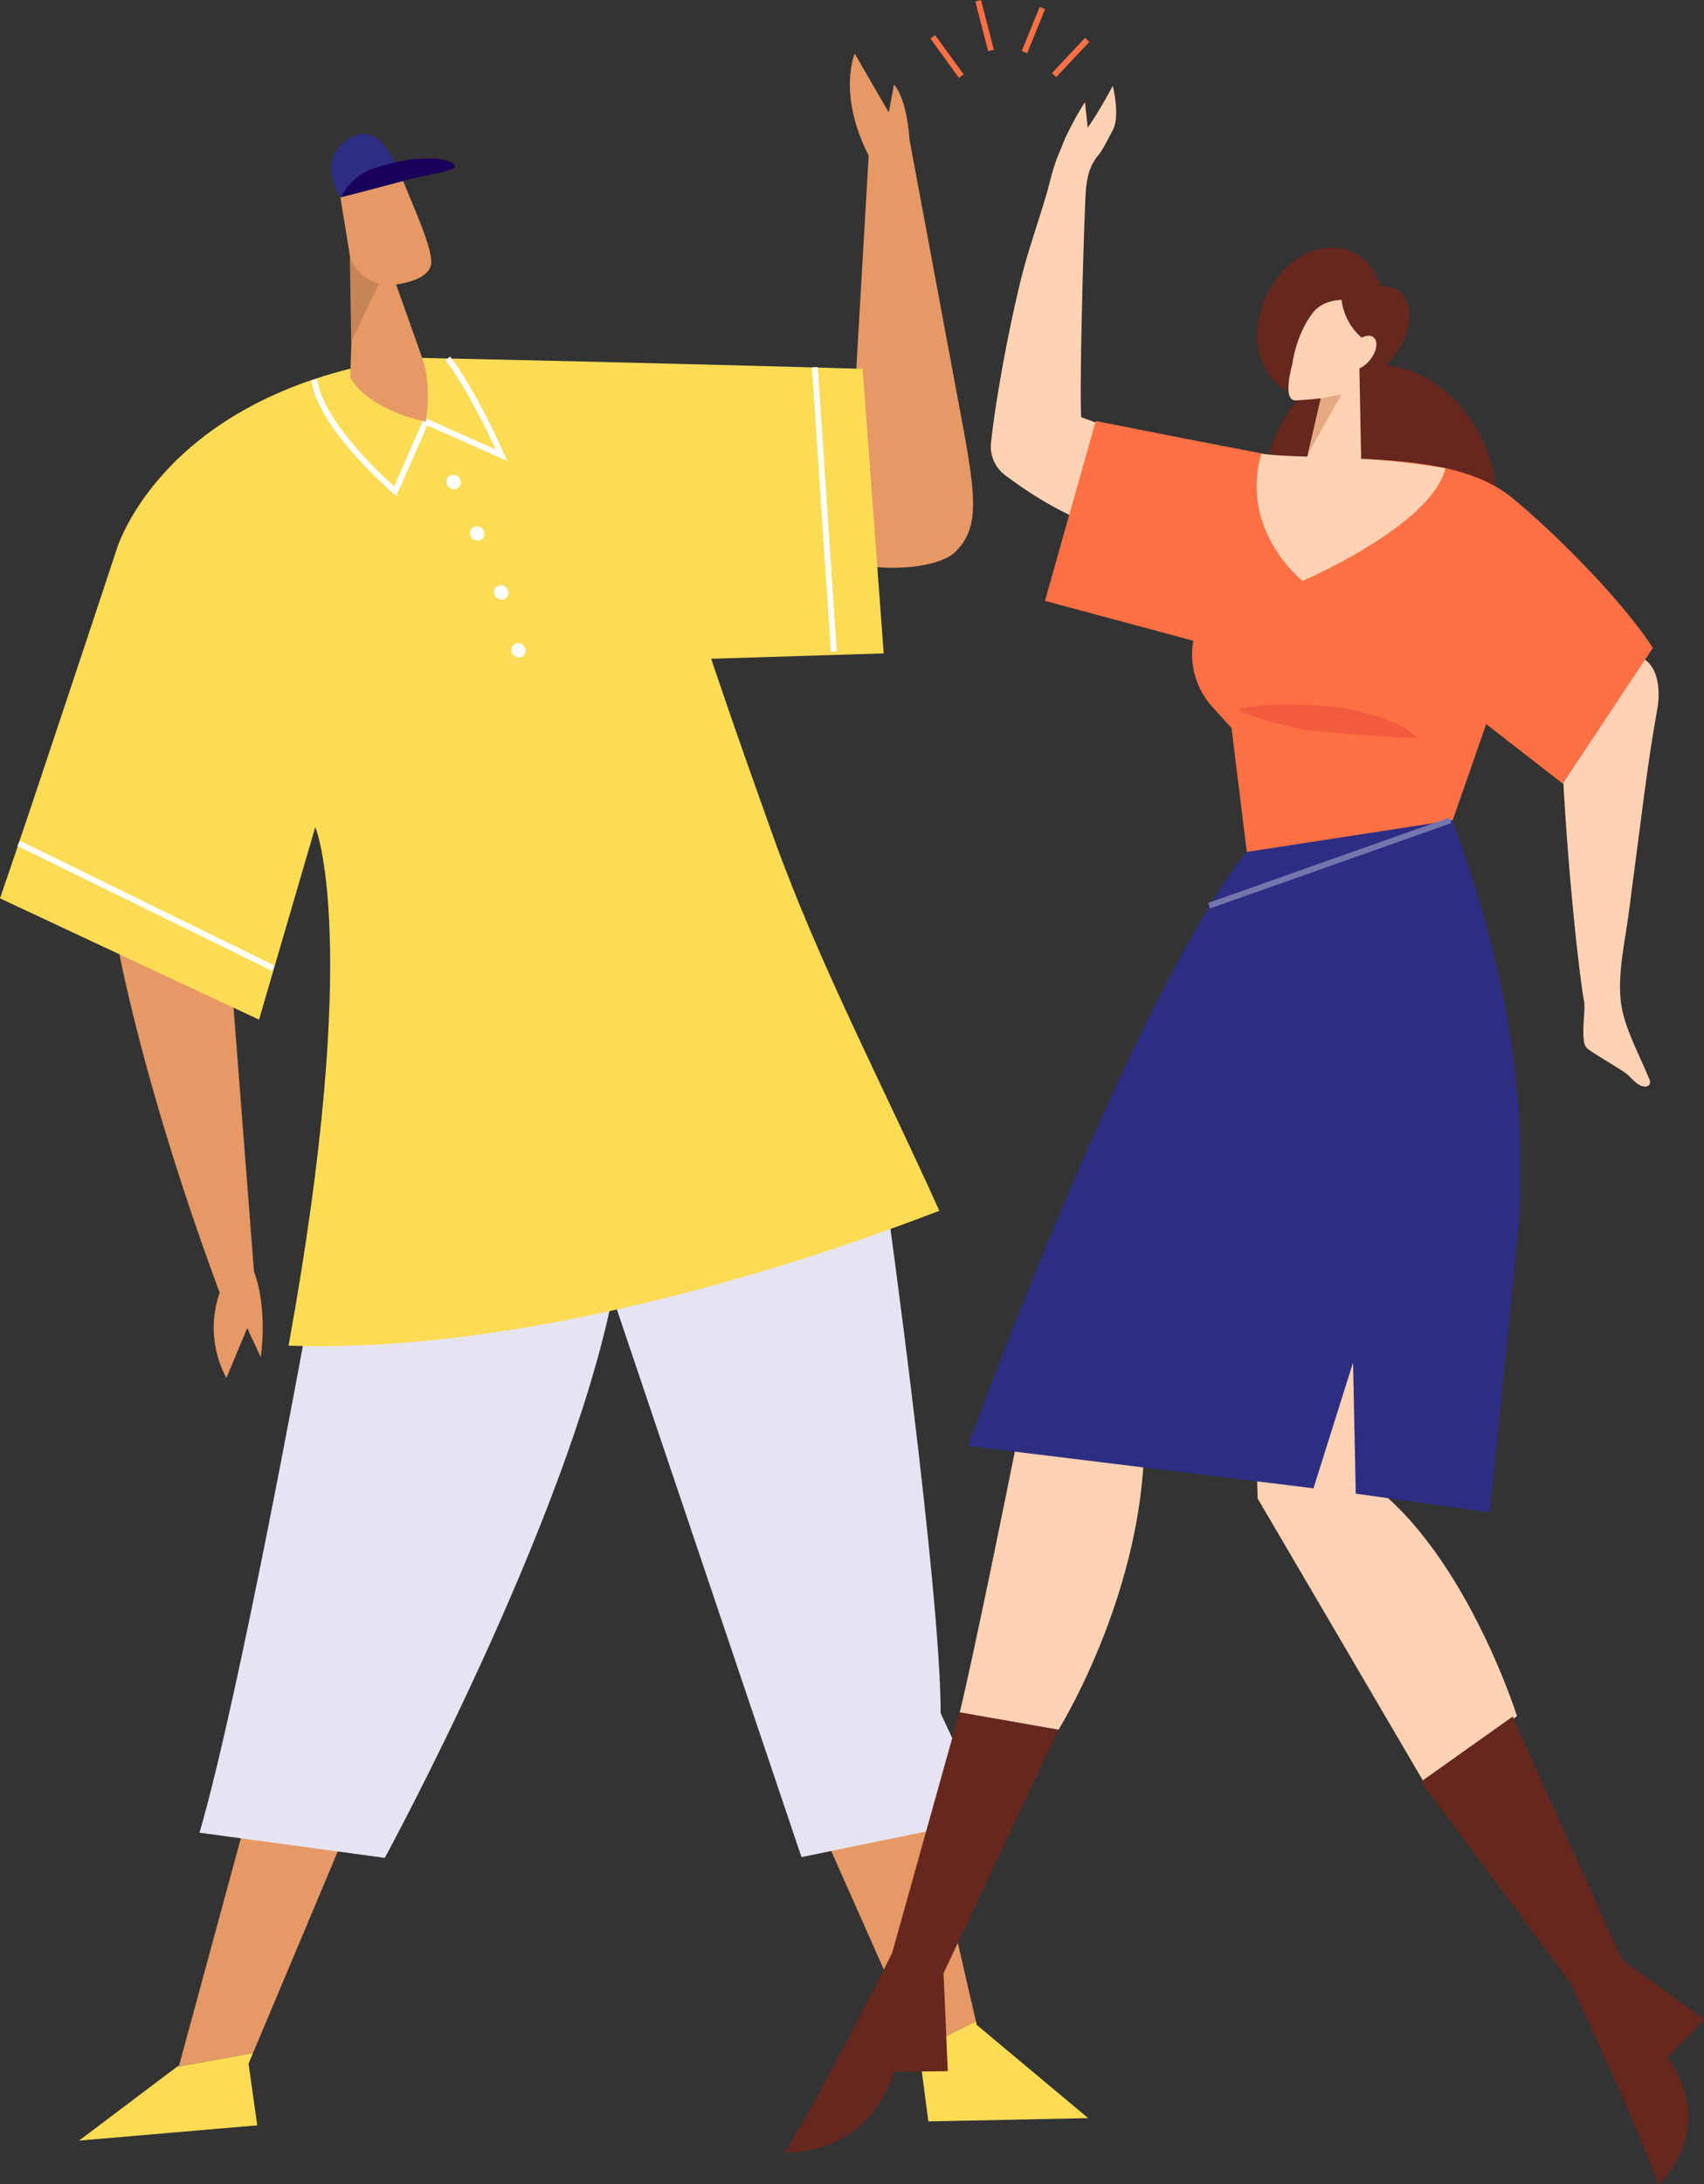 <svg xmlns="http://www.w3.org/2000/svg" viewBox="0 0 536.92 687.74"><rect x="0" y="0" width="536.92" height="687.74" fill="#333333" stroke="none"/><defs><style>.cls-1{fill:#e69965;}.cls-2{fill:#fcdc55;}.cls-3{fill:#e7e4f1;}.cls-11,.cls-14,.cls-4{fill:none;stroke-miterlimit:10;stroke-width:1.84px;}.cls-4{stroke:#fff;}.cls-5{fill:#2d2e83;}.cls-6{fill:#19005a;}.cls-7{fill:#fff;}.cls-8{fill:#ffd2b4;}.cls-9{fill:#66271f;}.cls-10{fill:#ff7045;}.cls-11{stroke:#7475ad;}.cls-12{fill:#f25c3c;}.cls-13{fill:#e6aa83;}.cls-14{stroke:#ff7045;}.cls-15{fill:#c78457;}</style></defs><title>illu-contact-banner</title><g id="Calque_2" data-name="Calque 2"><g id="contenu"><path class="cls-1" d="M286.57,43.92s-.63-12.51-4.88-17.27l-1.63,8.78L269.32,16.89S263.81,29.56,273.71,49l-4.32,74.41,3.1,25.22-1.84,28.9c7.6,2.35,25.69,1.61,30.69-4.11,7.88-7.9,5.9-19,.72-46.44Z"/><path class="cls-1" d="M37.69,300.67S45.87,344.31,69.22,407a33.59,33.59,0,0,0,2.11,26.9l6.56-15.73,4.26,9.13s2.36-14.94-2.12-26.9L73.17,311.9,43.92,292.59Z"/><polygon class="cls-1" points="293.5 575.73 259.94 578.41 289.49 644.9 289.56 645.42 307.51 636.49 293.5 575.73"/><polygon class="cls-2" points="342.9 666.95 307.76 637.59 307.51 636.49 289.56 645.42 292.52 667.98 342.9 666.95"/><path class="cls-3" d="M279.46,378.73s17,122.35,16.93,160.7l15.37,33.16-59.22,12.17L193,408.25l10.3-50.5Z"/><polygon class="cls-1" points="107.51 580.42 81.12 577.31 76.27 577.41 56.47 650.24 55.73 650.8 79.72 646.47 107.51 580.42"/><polygon class="cls-2" points="55.73 650.8 24.91 674.02 81.06 669.22 78.32 649.8 79.72 646.47 55.73 650.8"/><path class="cls-3" d="M95.68,422.42S75.3,534.22,62.87,577.07L121.24,585S178.61,479.76,193,408.25Z"/><path class="cls-2" d="M224.09,207.43l54.36-1.69-6.65-89.6s-60.88-1.82-143.57-3.54c-2.73-.06-5.33.87-8,1.36-69.94,13-83.47,59-83.47,59S9.88,254.3,0,282.87l81.62,38.19,17.72-60.62s14.91,35-8.42,163.29c38.55,1.26,80.25-5.29,120.47-15.47,13.84-3.51,18.59-5,18.59-5,25-7.08,43.91-13.61,66-22-17.81-39.6-37.87-77.62-52.22-117.53C230.46,226.71,224.09,207.43,224.09,207.43Z"/><path class="cls-4" d="M99,119.55c2.18,15.24,25.55,35.13,25.55,35.13l9.62-21.94L158,143.32s-8.31-19.18-16.89-30.48"/><path class="cls-1" d="M133.45,113.87,124.8,89.55s10.14-.94,11.07-6.41c.45-5-5.33-17.3-8.85-26.18l-20.48.79,4.88,30-1.08,31.18h0c6.51,10.79,23.87,13.82,23.87,13.82S136,122.77,133.45,113.87Z"/><path class="cls-5" d="M107.25,62.14c-4.88-8.59-3.57-14.77,3.52-18.94,4.24-2.5,8.58-.55,11.57,4.36,2.78,4.56,5.58,9.11,5.58,9.11S113.42,60.74,107.25,62.14Z"/><path class="cls-6" d="M107.25,62.14c1.19-1.56,3.73-7.23,11.88-9.57a74.66,74.66,0,0,1,10-2.35c3.86-.39,11.12-.81,13.6,1.26.41.33.78.76.58,1.15a1.88,1.88,0,0,1-.94.65C139.65,54.45,134.18,55,127,57"/><ellipse class="cls-7" cx="163.36" cy="204.75" rx="2.19" ry="2.33" transform="translate(-97.33 179.27) rotate(-45.83)"/><ellipse class="cls-7" cx="157.93" cy="186.53" rx="2.19" ry="2.33" transform="translate(-85.91 169.86) rotate(-45.83)"/><ellipse class="cls-7" cx="150.36" cy="167.97" rx="2.19" ry="2.33" transform="translate(-74.89 158.8) rotate(-45.83)"/><ellipse class="cls-7" cx="142.93" cy="151.76" rx="2.19" ry="2.33" transform="translate(-65.51 148.55) rotate(-45.83)"/><path class="cls-8" d="M340.67,131.37c-.57-11.72.9-62.17,1.43-70.62.27-4.24,1-8.47,4.14-12.09,1.3-1.49,4.26-7.51,4.43-7.79.35-.59.69-2.94-.57-2.29-1.88,1-2.4,2.56-6.18,2-.5-.07-1-.08-1.55-.11C334.3,40,331.43,55.14,330,60.27c-2.09,7.22-4.62,14.5-6.72,21.76-3.69,12.76-9.17,40.34-11,57.18a11.33,11.33,0,0,0,4.37,10.37c12.93,9.71,48.77,33.64,77.32,9C400.66,152.77,340.67,131.37,340.67,131.37Z"/><path class="cls-8" d="M398.81,258.22S338.12,365.55,322,446c-15.65,78-19.61,93.25-19.61,93.25l31.12,5.43s33.1-53,26.05-107.45C388.85,393.12,501.29,320.8,446.16,247"/><path class="cls-8" d="M396.27,471.82l53.05,90.47L478,540.35s-17.28-54.74-49.56-75.53c0,0,51.83-168.88,26.71-198.94L390.26,273Z"/><path class="cls-9" d="M333.5,544.64l-31.19-5.49L281.09,615S262.3,652.65,247.4,677.8c28.5-.38,34.14-25.41,34.14-25.41l17.1-.23-1.33-30.85Z"/><path class="cls-9" d="M447.75,561l47,63.23s17.7,37.13,27.9,63.55c19.22-20,2.77-39.89,2.77-39.89l11.53-12L511,617,476.63,540.5"/><path class="cls-5" d="M477.82,393.3c4.69-47.91-4-91-20.14-135-.23-.64-27.65-.26-27.89-.92l-37,10.89s-30.18,33-87.82,187l108.9,13.36,12.47-39.6.85,41.29,42.23,5.87Z"/><ellipse class="cls-9" cx="432.41" cy="104.39" rx="15.32" ry="10.14" transform="translate(126.92 427.73) rotate(-60.2)"/><ellipse class="cls-9" cx="416.08" cy="101.21" rx="24.11" ry="18.9" transform="translate(150.92 437.45) rotate(-65.41)"/><ellipse class="cls-9" cx="435.08" cy="157.8" rx="36.63" ry="43.16" transform="translate(-19.19 69.29) rotate(-8.91)"/><path class="cls-8" d="M518.34,342.12c-2.63-.09-4.09-2.77-6.16-4.24-3-2.16-9-5.45-12-7.71-2.53-1.92-.42-11.8-1.06-15-1.19-5.83-5.53-42.28-7.12-81.31-.14-3.39-4.2-4.59-9.89-9l22-15.34c11.07-7,19-2.32,18.48,10.31a26.06,26.06,0,0,1-.37,3.38c-2.27,12.66-3.52,22.27-4.78,31.87q-2.12,16.26-4.25,32.52c-1.33,10.22-4.33,22.21-1.64,32.09,1.9,7,5.37,13.34,8.09,20a1.87,1.87,0,0,1,.05,1.87A1.62,1.62,0,0,1,518.34,342.12Z"/><path class="cls-10" d="M376,201.74v0a24.55,24.55,0,0,0,5.85,20.66l6.2,6.85,4.81,39,64.88-10L468.29,228s24.1,18.73,24.12,18.76l28.38-42.73c-8.2-13-28.55-34.28-44.18-47.15-14.55-12-39.06-12.75-70.84-12.57,0,0-14-2.51-60.51-11.75l-16,56.64Z"/><line class="cls-11" x1="380.95" y1="285.19" x2="456.96" y2="258.32"/><path class="cls-12" d="M447.46,232.25c-9.21.35-36.4-2.39-36.4-2.39s-18-3.72-21.06-6.63c7.59-1.69,16.17-1.58,23.77-1.22a72.92,72.92,0,0,1,22.64,4.39,51,51,0,0,1,5.83,2.64C443.35,229.63,446.3,232.29,447.46,232.25Z"/><path class="cls-8" d="M418.33,144c10.67.45,19.21.51,37.09,3.42-4.17,18-45,35.5-45,35.5s-19.93-15.69-13-40C404.32,143.69,413.06,143.76,418.33,144Z"/><path class="cls-8" d="M429.09,154.6l-.76-39.25,3.61-19.84s-12.76-4-18.21,2.91-6.53,16.27-6.53,16.27-3.38,11.59,1.08,11.39,7.93-.68,7.93-.68l-7,30.12Z"/><path class="cls-9" d="M422.59,91.19l12.91,2.7-1.83,16.2-4.46-3.63a18.85,18.85,0,0,1-6.62-15.27Z"/><ellipse class="cls-8" cx="428.92" cy="111.06" rx="6.21" ry="3.58" transform="translate(75.04 377.66) rotate(-51.51)"/><polygon class="cls-13" points="416.21 125.4 422.73 124.13 412.12 142.97 416.21 125.4"/><path class="cls-8" d="M340.78,42.61c3.73-3.93,9.86-15.6,9.86-15.6s2.39,9.71,0,13.86"/><path class="cls-8" d="M342.75,40.41l-.89-8.28s-5.58,8.7-7.78,15.37"/><line class="cls-14" x1="293.92" y1="11.6" x2="302.89" y2="23.96"/><line class="cls-14" x1="332.14" y1="23.65" x2="342.57" y2="12.55"/><line class="cls-14" x1="312.26" y1="15.89" x2="308.21" y2="0.23"/><line class="cls-14" x1="322.81" y1="16.4" x2="328.44" y2="2.53"/><path class="cls-15" d="M110.23,80.4a12.3,12.3,0,0,0,9.24,8.82l-8.8,18.41Z"/><line class="cls-4" x1="256.76" y1="115.63" x2="262.73" y2="205.19"/><line class="cls-4" x1="5.85" y1="265.53" x2="86.12" y2="304.87"/></g></g></svg>